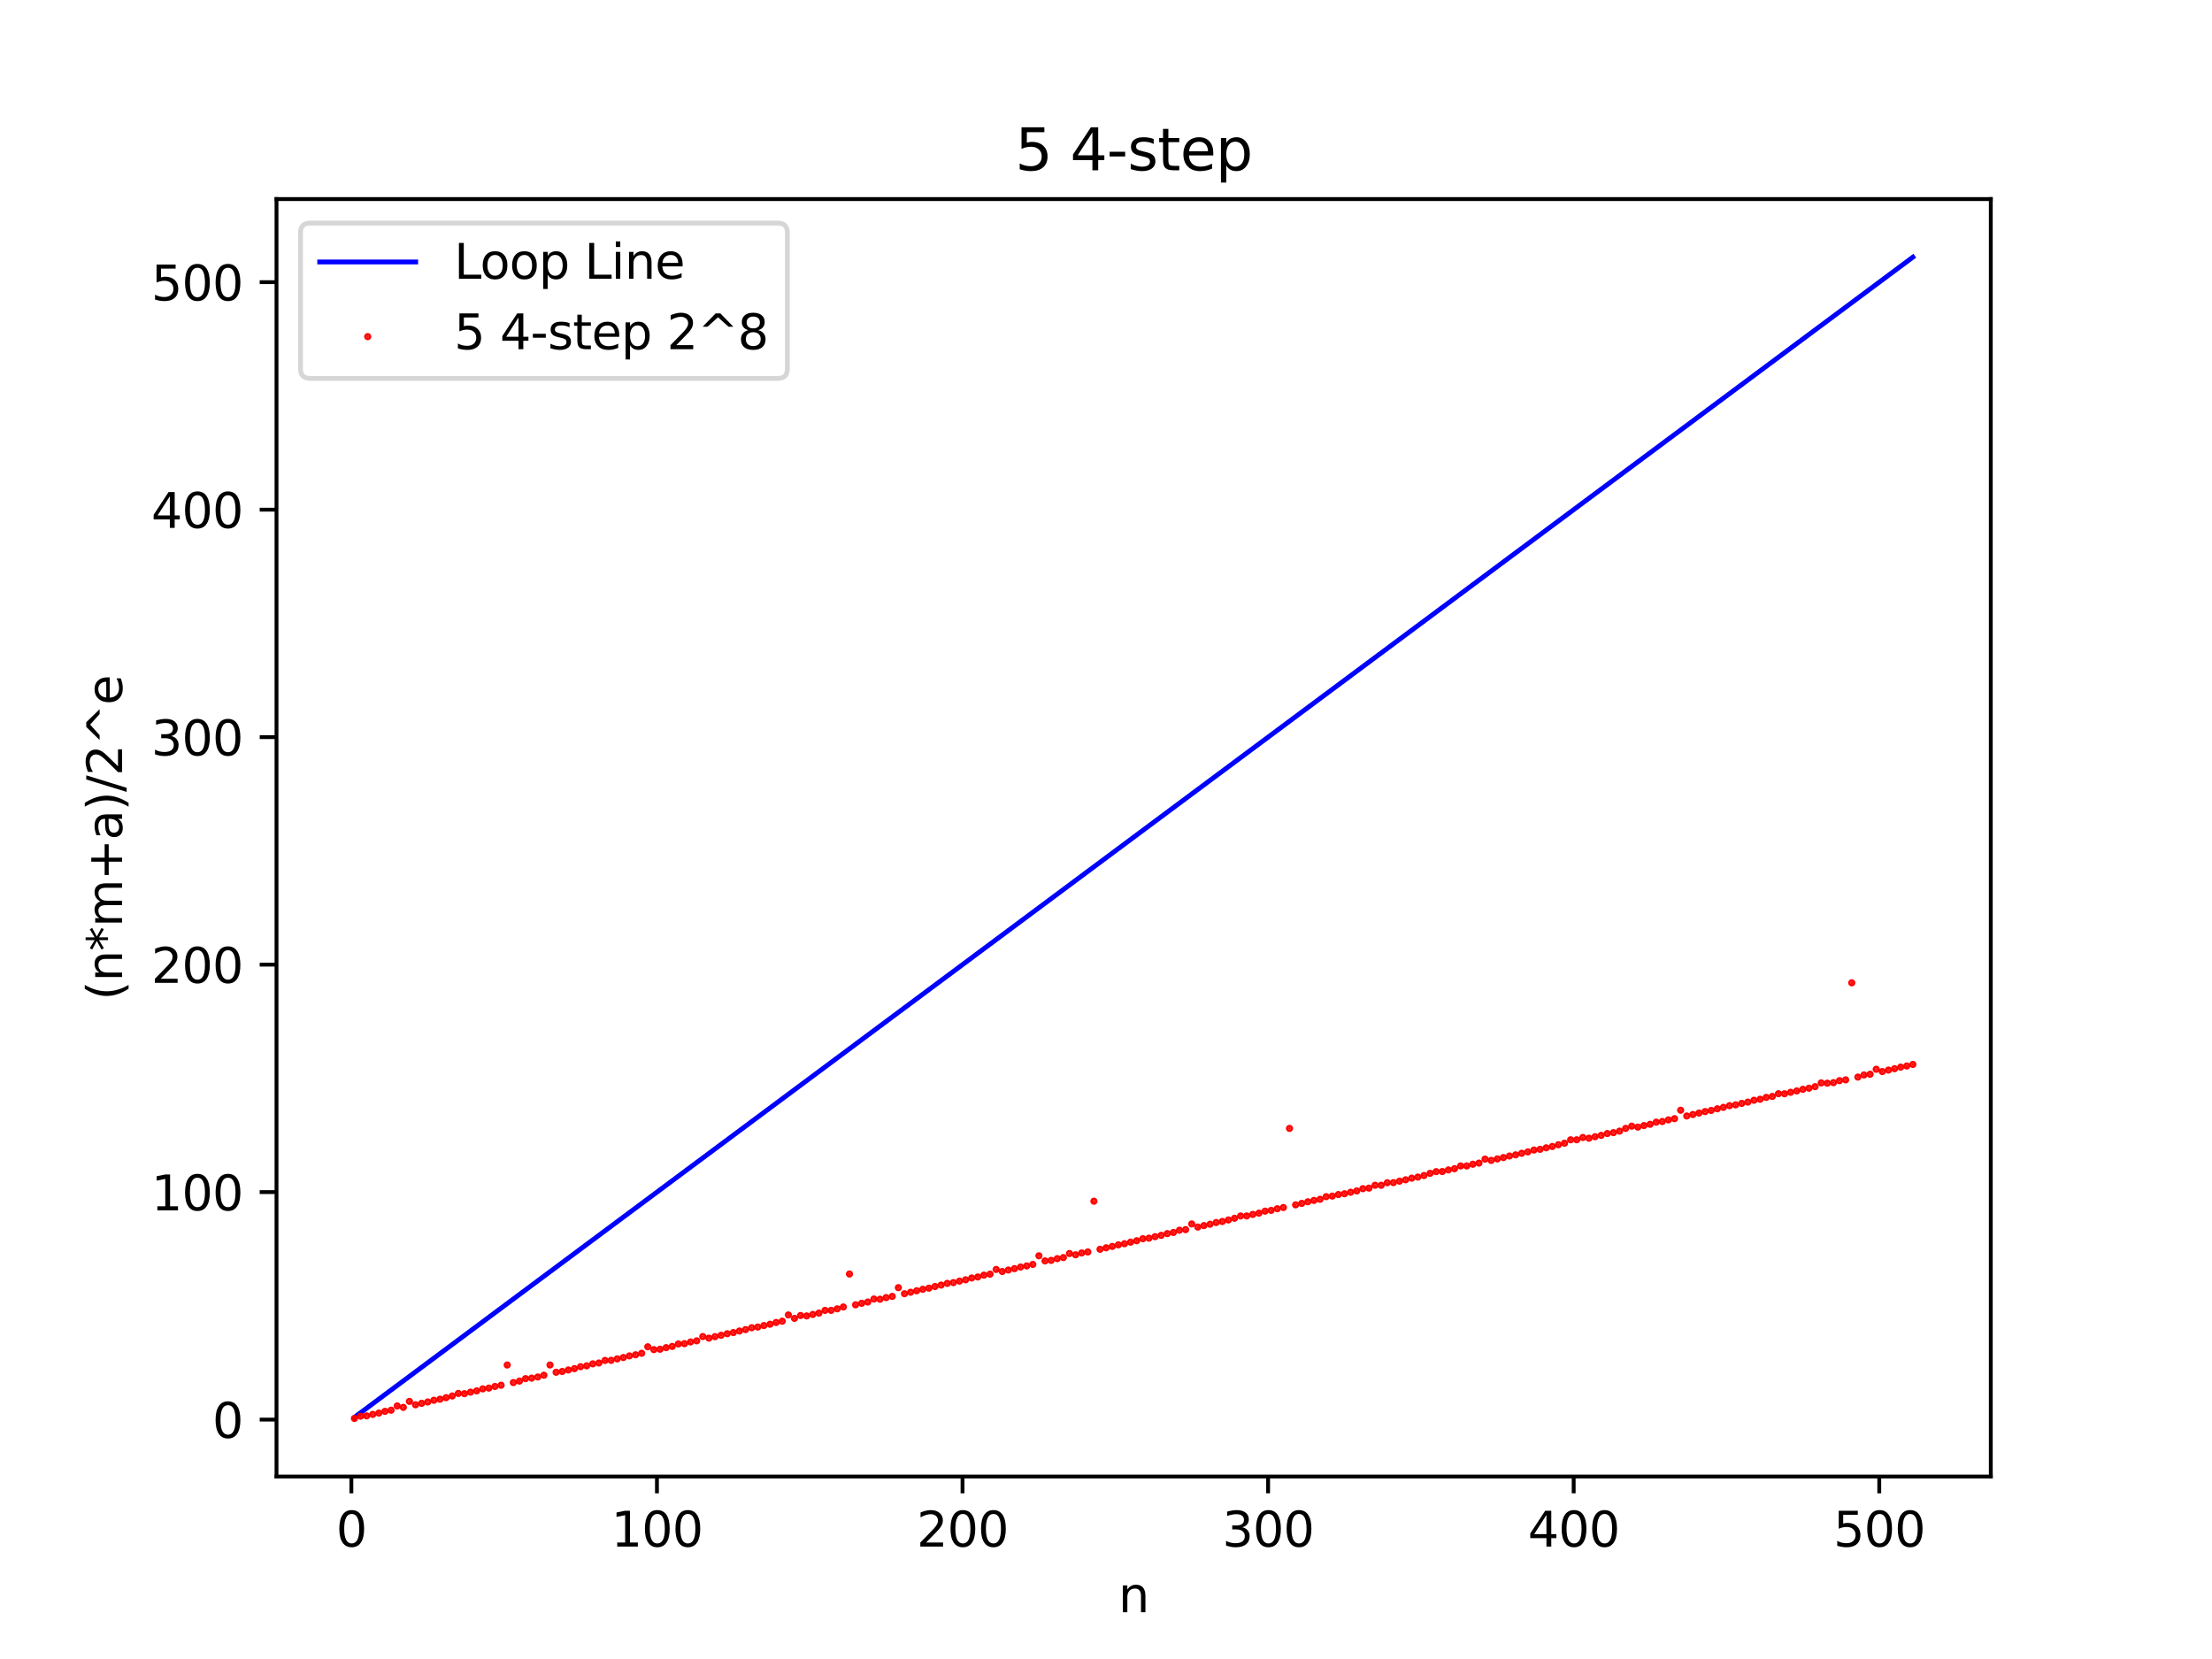 <?xml version="1.0" encoding="utf-8" standalone="no"?>
<!DOCTYPE svg PUBLIC "-//W3C//DTD SVG 1.1//EN"
  "http://www.w3.org/Graphics/SVG/1.1/DTD/svg11.dtd">
<svg xmlns:xlink="http://www.w3.org/1999/xlink" width="460.8pt" height="345.6pt" viewBox="0 0 460.8 345.6" xmlns="http://www.w3.org/2000/svg" version="1.1">
 <defs>
  <style type="text/css">*{stroke-linejoin: round; stroke-linecap: butt}</style>
 </defs>
 <g id="figure_1">
  <g id="patch_1">
   <path d="M 0 345.6 
L 460.8 345.6 
L 460.8 0 
L 0 0 
z
" style="fill: #ffffff"/>
  </g>
  <g id="axes_1">
   <g id="patch_2">
    <path d="M 57.6 307.584 
L 414.72 307.584 
L 414.72 41.472 
L 57.6 41.472 
z
" style="fill: #ffffff"/>
   </g>
   <g id="line2d_1">
    <path d="M 73.833 295.251 
L 398.487 53.568 
L 398.487 53.568 
" clip-path="url(#p96cbf9ba84)" style="fill: none; stroke: #0000ff; stroke-linecap: square"/>
   </g>
   <g id="matplotlib.axis_1">
    <g id="xtick_1">
     <g id="line2d_2">
      <defs>
       <path id="mc9b9683580" d="M 0 0 
L 0 3.5 
" style="stroke: #000000; stroke-width: 0.8"/>
      </defs>
      <g>
       <use xlink:href="#mc9b9683580" x="73.196" y="307.584" style="stroke: #000000; stroke-width: 0.8"/>
      </g>
     </g>
     <g id="text_1">
      <!-- 0 -->
      <g transform="translate(70.015 322.182) scale(0.1 -0.1)">
       <defs>
        <path id="DejaVuSans-30" d="M 2034 4250 
Q 1547 4250 1301 3770 
Q 1056 3291 1056 2328 
Q 1056 1369 1301 889 
Q 1547 409 2034 409 
Q 2525 409 2770 889 
Q 3016 1369 3016 2328 
Q 3016 3291 2770 3770 
Q 2525 4250 2034 4250 
z
M 2034 4750 
Q 2819 4750 3233 4129 
Q 3647 3509 3647 2328 
Q 3647 1150 3233 529 
Q 2819 -91 2034 -91 
Q 1250 -91 836 529 
Q 422 1150 422 2328 
Q 422 3509 836 4129 
Q 1250 4750 2034 4750 
z
" transform="scale(0.016)"/>
       </defs>
       <use xlink:href="#DejaVuSans-30"/>
      </g>
     </g>
    </g>
    <g id="xtick_2">
     <g id="line2d_3">
      <g>
       <use xlink:href="#mc9b9683580" x="136.854" y="307.584" style="stroke: #000000; stroke-width: 0.8"/>
      </g>
     </g>
     <g id="text_2">
      <!-- 100 -->
      <g transform="translate(127.31 322.182) scale(0.1 -0.1)">
       <defs>
        <path id="DejaVuSans-31" d="M 794 531 
L 1825 531 
L 1825 4091 
L 703 3866 
L 703 4441 
L 1819 4666 
L 2450 4666 
L 2450 531 
L 3481 531 
L 3481 0 
L 794 0 
L 794 531 
z
" transform="scale(0.016)"/>
       </defs>
       <use xlink:href="#DejaVuSans-31"/>
       <use xlink:href="#DejaVuSans-30" transform="translate(63.623 0)"/>
       <use xlink:href="#DejaVuSans-30" transform="translate(127.246 0)"/>
      </g>
     </g>
    </g>
    <g id="xtick_3">
     <g id="line2d_4">
      <g>
       <use xlink:href="#mc9b9683580" x="200.512" y="307.584" style="stroke: #000000; stroke-width: 0.8"/>
      </g>
     </g>
     <g id="text_3">
      <!-- 200 -->
      <g transform="translate(190.968 322.182) scale(0.1 -0.1)">
       <defs>
        <path id="DejaVuSans-32" d="M 1228 531 
L 3431 531 
L 3431 0 
L 469 0 
L 469 531 
Q 828 903 1448 1529 
Q 2069 2156 2228 2338 
Q 2531 2678 2651 2914 
Q 2772 3150 2772 3378 
Q 2772 3750 2511 3984 
Q 2250 4219 1831 4219 
Q 1534 4219 1204 4116 
Q 875 4013 500 3803 
L 500 4441 
Q 881 4594 1212 4672 
Q 1544 4750 1819 4750 
Q 2544 4750 2975 4387 
Q 3406 4025 3406 3419 
Q 3406 3131 3298 2873 
Q 3191 2616 2906 2266 
Q 2828 2175 2409 1742 
Q 1991 1309 1228 531 
z
" transform="scale(0.016)"/>
       </defs>
       <use xlink:href="#DejaVuSans-32"/>
       <use xlink:href="#DejaVuSans-30" transform="translate(63.623 0)"/>
       <use xlink:href="#DejaVuSans-30" transform="translate(127.246 0)"/>
      </g>
     </g>
    </g>
    <g id="xtick_4">
     <g id="line2d_5">
      <g>
       <use xlink:href="#mc9b9683580" x="264.169" y="307.584" style="stroke: #000000; stroke-width: 0.8"/>
      </g>
     </g>
     <g id="text_4">
      <!-- 300 -->
      <g transform="translate(254.626 322.182) scale(0.1 -0.1)">
       <defs>
        <path id="DejaVuSans-33" d="M 2597 2516 
Q 3050 2419 3304 2112 
Q 3559 1806 3559 1356 
Q 3559 666 3084 287 
Q 2609 -91 1734 -91 
Q 1441 -91 1130 -33 
Q 819 25 488 141 
L 488 750 
Q 750 597 1062 519 
Q 1375 441 1716 441 
Q 2309 441 2620 675 
Q 2931 909 2931 1356 
Q 2931 1769 2642 2001 
Q 2353 2234 1838 2234 
L 1294 2234 
L 1294 2753 
L 1863 2753 
Q 2328 2753 2575 2939 
Q 2822 3125 2822 3475 
Q 2822 3834 2567 4026 
Q 2313 4219 1838 4219 
Q 1578 4219 1281 4162 
Q 984 4106 628 3988 
L 628 4550 
Q 988 4650 1302 4700 
Q 1616 4750 1894 4750 
Q 2613 4750 3031 4423 
Q 3450 4097 3450 3541 
Q 3450 3153 3228 2886 
Q 3006 2619 2597 2516 
z
" transform="scale(0.016)"/>
       </defs>
       <use xlink:href="#DejaVuSans-33"/>
       <use xlink:href="#DejaVuSans-30" transform="translate(63.623 0)"/>
       <use xlink:href="#DejaVuSans-30" transform="translate(127.246 0)"/>
      </g>
     </g>
    </g>
    <g id="xtick_5">
     <g id="line2d_6">
      <g>
       <use xlink:href="#mc9b9683580" x="327.827" y="307.584" style="stroke: #000000; stroke-width: 0.8"/>
      </g>
     </g>
     <g id="text_5">
      <!-- 400 -->
      <g transform="translate(318.283 322.182) scale(0.1 -0.1)">
       <defs>
        <path id="DejaVuSans-34" d="M 2419 4116 
L 825 1625 
L 2419 1625 
L 2419 4116 
z
M 2253 4666 
L 3047 4666 
L 3047 1625 
L 3713 1625 
L 3713 1100 
L 3047 1100 
L 3047 0 
L 2419 0 
L 2419 1100 
L 313 1100 
L 313 1709 
L 2253 4666 
z
" transform="scale(0.016)"/>
       </defs>
       <use xlink:href="#DejaVuSans-34"/>
       <use xlink:href="#DejaVuSans-30" transform="translate(63.623 0)"/>
       <use xlink:href="#DejaVuSans-30" transform="translate(127.246 0)"/>
      </g>
     </g>
    </g>
    <g id="xtick_6">
     <g id="line2d_7">
      <g>
       <use xlink:href="#mc9b9683580" x="391.485" y="307.584" style="stroke: #000000; stroke-width: 0.8"/>
      </g>
     </g>
     <g id="text_6">
      <!-- 500 -->
      <g transform="translate(381.941 322.182) scale(0.1 -0.1)">
       <defs>
        <path id="DejaVuSans-35" d="M 691 4666 
L 3169 4666 
L 3169 4134 
L 1269 4134 
L 1269 2991 
Q 1406 3038 1543 3061 
Q 1681 3084 1819 3084 
Q 2600 3084 3056 2656 
Q 3513 2228 3513 1497 
Q 3513 744 3044 326 
Q 2575 -91 1722 -91 
Q 1428 -91 1123 -41 
Q 819 9 494 109 
L 494 744 
Q 775 591 1075 516 
Q 1375 441 1709 441 
Q 2250 441 2565 725 
Q 2881 1009 2881 1497 
Q 2881 1984 2565 2268 
Q 2250 2553 1709 2553 
Q 1456 2553 1204 2497 
Q 953 2441 691 2322 
L 691 4666 
z
" transform="scale(0.016)"/>
       </defs>
       <use xlink:href="#DejaVuSans-35"/>
       <use xlink:href="#DejaVuSans-30" transform="translate(63.623 0)"/>
       <use xlink:href="#DejaVuSans-30" transform="translate(127.246 0)"/>
      </g>
     </g>
    </g>
    <g id="text_7">
     <!-- n -->
     <g transform="translate(232.991 335.861) scale(0.1 -0.1)">
      <defs>
       <path id="DejaVuSans-6e" d="M 3513 2113 
L 3513 0 
L 2938 0 
L 2938 2094 
Q 2938 2591 2744 2837 
Q 2550 3084 2163 3084 
Q 1697 3084 1428 2787 
Q 1159 2491 1159 1978 
L 1159 0 
L 581 0 
L 581 3500 
L 1159 3500 
L 1159 2956 
Q 1366 3272 1645 3428 
Q 1925 3584 2291 3584 
Q 2894 3584 3203 3211 
Q 3513 2838 3513 2113 
z
" transform="scale(0.016)"/>
      </defs>
      <use xlink:href="#DejaVuSans-6e"/>
     </g>
    </g>
   </g>
   <g id="matplotlib.axis_2">
    <g id="ytick_1">
     <g id="line2d_8">
      <defs>
       <path id="m86acb50acc" d="M 0 0 
L -3.5 0 
" style="stroke: #000000; stroke-width: 0.8"/>
      </defs>
      <g>
       <use xlink:href="#m86acb50acc" x="57.6" y="295.725" style="stroke: #000000; stroke-width: 0.8"/>
      </g>
     </g>
     <g id="text_8">
      <!-- 0 -->
      <g transform="translate(44.237 299.524) scale(0.1 -0.1)">
       <use xlink:href="#DejaVuSans-30"/>
      </g>
     </g>
    </g>
    <g id="ytick_2">
     <g id="line2d_9">
      <g>
       <use xlink:href="#m86acb50acc" x="57.6" y="248.336" style="stroke: #000000; stroke-width: 0.8"/>
      </g>
     </g>
     <g id="text_9">
      <!-- 100 -->
      <g transform="translate(31.512 252.135) scale(0.1 -0.1)">
       <use xlink:href="#DejaVuSans-31"/>
       <use xlink:href="#DejaVuSans-30" transform="translate(63.623 0)"/>
       <use xlink:href="#DejaVuSans-30" transform="translate(127.246 0)"/>
      </g>
     </g>
    </g>
    <g id="ytick_3">
     <g id="line2d_10">
      <g>
       <use xlink:href="#m86acb50acc" x="57.6" y="200.947" style="stroke: #000000; stroke-width: 0.8"/>
      </g>
     </g>
     <g id="text_10">
      <!-- 200 -->
      <g transform="translate(31.512 204.746) scale(0.1 -0.1)">
       <use xlink:href="#DejaVuSans-32"/>
       <use xlink:href="#DejaVuSans-30" transform="translate(63.623 0)"/>
       <use xlink:href="#DejaVuSans-30" transform="translate(127.246 0)"/>
      </g>
     </g>
    </g>
    <g id="ytick_4">
     <g id="line2d_11">
      <g>
       <use xlink:href="#m86acb50acc" x="57.6" y="153.558" style="stroke: #000000; stroke-width: 0.8"/>
      </g>
     </g>
     <g id="text_11">
      <!-- 300 -->
      <g transform="translate(31.512 157.358) scale(0.1 -0.1)">
       <use xlink:href="#DejaVuSans-33"/>
       <use xlink:href="#DejaVuSans-30" transform="translate(63.623 0)"/>
       <use xlink:href="#DejaVuSans-30" transform="translate(127.246 0)"/>
      </g>
     </g>
    </g>
    <g id="ytick_5">
     <g id="line2d_12">
      <g>
       <use xlink:href="#m86acb50acc" x="57.6" y="106.17" style="stroke: #000000; stroke-width: 0.8"/>
      </g>
     </g>
     <g id="text_12">
      <!-- 400 -->
      <g transform="translate(31.512 109.969) scale(0.1 -0.1)">
       <use xlink:href="#DejaVuSans-34"/>
       <use xlink:href="#DejaVuSans-30" transform="translate(63.623 0)"/>
       <use xlink:href="#DejaVuSans-30" transform="translate(127.246 0)"/>
      </g>
     </g>
    </g>
    <g id="ytick_6">
     <g id="line2d_13">
      <g>
       <use xlink:href="#m86acb50acc" x="57.6" y="58.781" style="stroke: #000000; stroke-width: 0.8"/>
      </g>
     </g>
     <g id="text_13">
      <!-- 500 -->
      <g transform="translate(31.512 62.58) scale(0.1 -0.1)">
       <use xlink:href="#DejaVuSans-35"/>
       <use xlink:href="#DejaVuSans-30" transform="translate(63.623 0)"/>
       <use xlink:href="#DejaVuSans-30" transform="translate(127.246 0)"/>
      </g>
     </g>
    </g>
    <g id="text_14">
     <!-- (n*m+a)/2^e -->
     <g transform="translate(25.433 208.355) rotate(-90) scale(0.1 -0.1)">
      <defs>
       <path id="DejaVuSans-28" d="M 1984 4856 
Q 1566 4138 1362 3434 
Q 1159 2731 1159 2009 
Q 1159 1288 1364 580 
Q 1569 -128 1984 -844 
L 1484 -844 
Q 1016 -109 783 600 
Q 550 1309 550 2009 
Q 550 2706 781 3412 
Q 1013 4119 1484 4856 
L 1984 4856 
z
" transform="scale(0.016)"/>
       <path id="DejaVuSans-2a" d="M 3009 3897 
L 1888 3291 
L 3009 2681 
L 2828 2375 
L 1778 3009 
L 1778 1831 
L 1422 1831 
L 1422 3009 
L 372 2375 
L 191 2681 
L 1313 3291 
L 191 3897 
L 372 4206 
L 1422 3572 
L 1422 4750 
L 1778 4750 
L 1778 3572 
L 2828 4206 
L 3009 3897 
z
" transform="scale(0.016)"/>
       <path id="DejaVuSans-6d" d="M 3328 2828 
Q 3544 3216 3844 3400 
Q 4144 3584 4550 3584 
Q 5097 3584 5394 3201 
Q 5691 2819 5691 2113 
L 5691 0 
L 5113 0 
L 5113 2094 
Q 5113 2597 4934 2840 
Q 4756 3084 4391 3084 
Q 3944 3084 3684 2787 
Q 3425 2491 3425 1978 
L 3425 0 
L 2847 0 
L 2847 2094 
Q 2847 2600 2669 2842 
Q 2491 3084 2119 3084 
Q 1678 3084 1418 2786 
Q 1159 2488 1159 1978 
L 1159 0 
L 581 0 
L 581 3500 
L 1159 3500 
L 1159 2956 
Q 1356 3278 1631 3431 
Q 1906 3584 2284 3584 
Q 2666 3584 2933 3390 
Q 3200 3197 3328 2828 
z
" transform="scale(0.016)"/>
       <path id="DejaVuSans-2b" d="M 2944 4013 
L 2944 2272 
L 4684 2272 
L 4684 1741 
L 2944 1741 
L 2944 0 
L 2419 0 
L 2419 1741 
L 678 1741 
L 678 2272 
L 2419 2272 
L 2419 4013 
L 2944 4013 
z
" transform="scale(0.016)"/>
       <path id="DejaVuSans-61" d="M 2194 1759 
Q 1497 1759 1228 1600 
Q 959 1441 959 1056 
Q 959 750 1161 570 
Q 1363 391 1709 391 
Q 2188 391 2477 730 
Q 2766 1069 2766 1631 
L 2766 1759 
L 2194 1759 
z
M 3341 1997 
L 3341 0 
L 2766 0 
L 2766 531 
Q 2569 213 2275 61 
Q 1981 -91 1556 -91 
Q 1019 -91 701 211 
Q 384 513 384 1019 
Q 384 1609 779 1909 
Q 1175 2209 1959 2209 
L 2766 2209 
L 2766 2266 
Q 2766 2663 2505 2880 
Q 2244 3097 1772 3097 
Q 1472 3097 1187 3025 
Q 903 2953 641 2809 
L 641 3341 
Q 956 3463 1253 3523 
Q 1550 3584 1831 3584 
Q 2591 3584 2966 3190 
Q 3341 2797 3341 1997 
z
" transform="scale(0.016)"/>
       <path id="DejaVuSans-29" d="M 513 4856 
L 1013 4856 
Q 1481 4119 1714 3412 
Q 1947 2706 1947 2009 
Q 1947 1309 1714 600 
Q 1481 -109 1013 -844 
L 513 -844 
Q 928 -128 1133 580 
Q 1338 1288 1338 2009 
Q 1338 2731 1133 3434 
Q 928 4138 513 4856 
z
" transform="scale(0.016)"/>
       <path id="DejaVuSans-2f" d="M 1625 4666 
L 2156 4666 
L 531 -594 
L 0 -594 
L 1625 4666 
z
" transform="scale(0.016)"/>
       <path id="DejaVuSans-5e" d="M 2988 4666 
L 4684 2925 
L 4056 2925 
L 2681 4159 
L 1306 2925 
L 678 2925 
L 2375 4666 
L 2988 4666 
z
" transform="scale(0.016)"/>
       <path id="DejaVuSans-65" d="M 3597 1894 
L 3597 1613 
L 953 1613 
Q 991 1019 1311 708 
Q 1631 397 2203 397 
Q 2534 397 2845 478 
Q 3156 559 3463 722 
L 3463 178 
Q 3153 47 2828 -22 
Q 2503 -91 2169 -91 
Q 1331 -91 842 396 
Q 353 884 353 1716 
Q 353 2575 817 3079 
Q 1281 3584 2069 3584 
Q 2775 3584 3186 3129 
Q 3597 2675 3597 1894 
z
M 3022 2063 
Q 3016 2534 2758 2815 
Q 2500 3097 2075 3097 
Q 1594 3097 1305 2825 
Q 1016 2553 972 2059 
L 3022 2063 
z
" transform="scale(0.016)"/>
      </defs>
      <use xlink:href="#DejaVuSans-28"/>
      <use xlink:href="#DejaVuSans-6e" transform="translate(39.014 0)"/>
      <use xlink:href="#DejaVuSans-2a" transform="translate(102.393 0)"/>
      <use xlink:href="#DejaVuSans-6d" transform="translate(152.393 0)"/>
      <use xlink:href="#DejaVuSans-2b" transform="translate(249.805 0)"/>
      <use xlink:href="#DejaVuSans-61" transform="translate(333.594 0)"/>
      <use xlink:href="#DejaVuSans-29" transform="translate(394.873 0)"/>
      <use xlink:href="#DejaVuSans-2f" transform="translate(433.887 0)"/>
      <use xlink:href="#DejaVuSans-32" transform="translate(467.578 0)"/>
      <use xlink:href="#DejaVuSans-5e" transform="translate(531.201 0)"/>
      <use xlink:href="#DejaVuSans-65" transform="translate(614.99 0)"/>
     </g>
    </g>
   </g>
   <g id="PathCollection_1">
    <defs>
     <path id="m5f360e6341" d="M 0 0.25 
C 0.066 0.25 0.13 0.224 0.177 0.177 
C 0.224 0.13 0.25 0.066 0.25 0 
C 0.25 -0.066 0.224 -0.13 0.177 -0.177 
C 0.13 -0.224 0.066 -0.25 0 -0.25 
C -0.066 -0.25 -0.13 -0.224 -0.177 -0.177 
C -0.224 -0.13 -0.25 -0.066 -0.25 0 
C -0.25 0.066 -0.224 0.13 -0.177 0.177 
C -0.13 0.224 -0.066 0.25 0 0.25 
z
" style="stroke: #ff0000"/>
    </defs>
    <g clip-path="url(#p96cbf9ba84)">
     <use xlink:href="#m5f360e6341" x="73.833" y="295.488" style="fill: #ff0000; stroke: #ff0000"/>
     <use xlink:href="#m5f360e6341" x="75.106" y="295.014" style="fill: #ff0000; stroke: #ff0000"/>
     <use xlink:href="#m5f360e6341" x="76.379" y="294.955" style="fill: #ff0000; stroke: #ff0000"/>
     <use xlink:href="#m5f360e6341" x="77.652" y="294.644" style="fill: #ff0000; stroke: #ff0000"/>
     <use xlink:href="#m5f360e6341" x="78.925" y="294.37" style="fill: #ff0000; stroke: #ff0000"/>
     <use xlink:href="#m5f360e6341" x="80.199" y="294.007" style="fill: #ff0000; stroke: #ff0000"/>
     <use xlink:href="#m5f360e6341" x="81.472" y="293.77" style="fill: #ff0000; stroke: #ff0000"/>
     <use xlink:href="#m5f360e6341" x="82.745" y="292.882" style="fill: #ff0000; stroke: #ff0000"/>
     <use xlink:href="#m5f360e6341" x="84.018" y="293.178" style="fill: #ff0000; stroke: #ff0000"/>
     <use xlink:href="#m5f360e6341" x="85.291" y="291.934" style="fill: #ff0000; stroke: #ff0000"/>
     <use xlink:href="#m5f360e6341" x="86.564" y="292.641" style="fill: #ff0000; stroke: #ff0000"/>
     <use xlink:href="#m5f360e6341" x="87.837" y="292.334" style="fill: #ff0000; stroke: #ff0000"/>
     <use xlink:href="#m5f360e6341" x="89.111" y="292.052" style="fill: #ff0000; stroke: #ff0000"/>
     <use xlink:href="#m5f360e6341" x="90.384" y="291.697" style="fill: #ff0000; stroke: #ff0000"/>
     <use xlink:href="#m5f360e6341" x="91.657" y="291.482" style="fill: #ff0000; stroke: #ff0000"/>
     <use xlink:href="#m5f360e6341" x="92.93" y="291.164" style="fill: #ff0000; stroke: #ff0000"/>
     <use xlink:href="#m5f360e6341" x="94.203" y="290.808" style="fill: #ff0000; stroke: #ff0000"/>
     <use xlink:href="#m5f360e6341" x="95.476" y="290.275" style="fill: #ff0000; stroke: #ff0000"/>
     <use xlink:href="#m5f360e6341" x="96.75" y="290.327" style="fill: #ff0000; stroke: #ff0000"/>
     <use xlink:href="#m5f360e6341" x="98.023" y="290.009" style="fill: #ff0000; stroke: #ff0000"/>
     <use xlink:href="#m5f360e6341" x="99.296" y="289.742" style="fill: #ff0000; stroke: #ff0000"/>
     <use xlink:href="#m5f360e6341" x="100.569" y="289.327" style="fill: #ff0000; stroke: #ff0000"/>
     <use xlink:href="#m5f360e6341" x="101.842" y="289.165" style="fill: #ff0000; stroke: #ff0000"/>
     <use xlink:href="#m5f360e6341" x="103.115" y="288.824" style="fill: #ff0000; stroke: #ff0000"/>
     <use xlink:href="#m5f360e6341" x="104.388" y="288.572" style="fill: #ff0000; stroke: #ff0000"/>
     <use xlink:href="#m5f360e6341" x="105.662" y="284.352" style="fill: #ff0000; stroke: #ff0000"/>
     <use xlink:href="#m5f360e6341" x="106.935" y="288.013" style="fill: #ff0000; stroke: #ff0000"/>
     <use xlink:href="#m5f360e6341" x="108.208" y="287.706" style="fill: #ff0000; stroke: #ff0000"/>
     <use xlink:href="#m5f360e6341" x="109.481" y="287.195" style="fill: #ff0000; stroke: #ff0000"/>
     <use xlink:href="#m5f360e6341" x="110.754" y="287.091" style="fill: #ff0000; stroke: #ff0000"/>
     <use xlink:href="#m5f360e6341" x="112.027" y="286.854" style="fill: #ff0000; stroke: #ff0000"/>
     <use xlink:href="#m5f360e6341" x="113.301" y="286.484" style="fill: #ff0000; stroke: #ff0000"/>
     <use xlink:href="#m5f360e6341" x="114.574" y="284.352" style="fill: #ff0000; stroke: #ff0000"/>
     <use xlink:href="#m5f360e6341" x="115.847" y="285.862" style="fill: #ff0000; stroke: #ff0000"/>
     <use xlink:href="#m5f360e6341" x="117.12" y="285.699" style="fill: #ff0000; stroke: #ff0000"/>
     <use xlink:href="#m5f360e6341" x="118.393" y="285.388" style="fill: #ff0000; stroke: #ff0000"/>
     <use xlink:href="#m5f360e6341" x="119.666" y="285.114" style="fill: #ff0000; stroke: #ff0000"/>
     <use xlink:href="#m5f360e6341" x="120.939" y="284.707" style="fill: #ff0000; stroke: #ff0000"/>
     <use xlink:href="#m5f360e6341" x="122.213" y="284.529" style="fill: #ff0000; stroke: #ff0000"/>
     <use xlink:href="#m5f360e6341" x="123.486" y="284.115" style="fill: #ff0000; stroke: #ff0000"/>
     <use xlink:href="#m5f360e6341" x="124.759" y="283.937" style="fill: #ff0000; stroke: #ff0000"/>
     <use xlink:href="#m5f360e6341" x="126.032" y="283.404" style="fill: #ff0000; stroke: #ff0000"/>
     <use xlink:href="#m5f360e6341" x="127.305" y="283.385" style="fill: #ff0000; stroke: #ff0000"/>
     <use xlink:href="#m5f360e6341" x="128.578" y="283.078" style="fill: #ff0000; stroke: #ff0000"/>
     <use xlink:href="#m5f360e6341" x="129.852" y="282.797" style="fill: #ff0000; stroke: #ff0000"/>
     <use xlink:href="#m5f360e6341" x="131.125" y="282.456" style="fill: #ff0000; stroke: #ff0000"/>
     <use xlink:href="#m5f360e6341" x="132.398" y="282.227" style="fill: #ff0000; stroke: #ff0000"/>
     <use xlink:href="#m5f360e6341" x="133.671" y="281.908" style="fill: #ff0000; stroke: #ff0000"/>
     <use xlink:href="#m5f360e6341" x="134.944" y="280.561" style="fill: #ff0000; stroke: #ff0000"/>
     <use xlink:href="#m5f360e6341" x="136.217" y="281.153" style="fill: #ff0000; stroke: #ff0000"/>
     <use xlink:href="#m5f360e6341" x="137.49" y="281.071" style="fill: #ff0000; stroke: #ff0000"/>
     <use xlink:href="#m5f360e6341" x="138.764" y="280.738" style="fill: #ff0000; stroke: #ff0000"/>
     <use xlink:href="#m5f360e6341" x="140.037" y="280.486" style="fill: #ff0000; stroke: #ff0000"/>
     <use xlink:href="#m5f360e6341" x="141.31" y="279.968" style="fill: #ff0000; stroke: #ff0000"/>
     <use xlink:href="#m5f360e6341" x="142.583" y="279.909" style="fill: #ff0000; stroke: #ff0000"/>
     <use xlink:href="#m5f360e6341" x="143.856" y="279.554" style="fill: #ff0000; stroke: #ff0000"/>
     <use xlink:href="#m5f360e6341" x="145.129" y="279.317" style="fill: #ff0000; stroke: #ff0000"/>
     <use xlink:href="#m5f360e6341" x="146.403" y="278.428" style="fill: #ff0000; stroke: #ff0000"/>
     <use xlink:href="#m5f360e6341" x="147.676" y="278.758" style="fill: #ff0000; stroke: #ff0000"/>
     <use xlink:href="#m5f360e6341" x="148.949" y="278.45" style="fill: #ff0000; stroke: #ff0000"/>
     <use xlink:href="#m5f360e6341" x="150.222" y="278.161" style="fill: #ff0000; stroke: #ff0000"/>
     <use xlink:href="#m5f360e6341" x="151.495" y="277.836" style="fill: #ff0000; stroke: #ff0000"/>
     <use xlink:href="#m5f360e6341" x="152.768" y="277.599" style="fill: #ff0000; stroke: #ff0000"/>
     <use xlink:href="#m5f360e6341" x="154.041" y="277.273" style="fill: #ff0000; stroke: #ff0000"/>
     <use xlink:href="#m5f360e6341" x="155.315" y="276.977" style="fill: #ff0000; stroke: #ff0000"/>
     <use xlink:href="#m5f360e6341" x="156.588" y="276.592" style="fill: #ff0000; stroke: #ff0000"/>
     <use xlink:href="#m5f360e6341" x="157.861" y="276.444" style="fill: #ff0000; stroke: #ff0000"/>
     <use xlink:href="#m5f360e6341" x="159.134" y="276.133" style="fill: #ff0000; stroke: #ff0000"/>
     <use xlink:href="#m5f360e6341" x="160.407" y="275.859" style="fill: #ff0000; stroke: #ff0000"/>
     <use xlink:href="#m5f360e6341" x="161.68" y="275.496" style="fill: #ff0000; stroke: #ff0000"/>
     <use xlink:href="#m5f360e6341" x="162.954" y="275.229" style="fill: #ff0000; stroke: #ff0000"/>
     <use xlink:href="#m5f360e6341" x="164.227" y="273.926" style="fill: #ff0000; stroke: #ff0000"/>
     <use xlink:href="#m5f360e6341" x="165.5" y="274.637" style="fill: #ff0000; stroke: #ff0000"/>
     <use xlink:href="#m5f360e6341" x="166.773" y="274.045" style="fill: #ff0000; stroke: #ff0000"/>
     <use xlink:href="#m5f360e6341" x="168.046" y="274.13" style="fill: #ff0000; stroke: #ff0000"/>
     <use xlink:href="#m5f360e6341" x="169.319" y="273.822" style="fill: #ff0000; stroke: #ff0000"/>
     <use xlink:href="#m5f360e6341" x="170.593" y="273.541" style="fill: #ff0000; stroke: #ff0000"/>
     <use xlink:href="#m5f360e6341" x="171.866" y="272.978" style="fill: #ff0000; stroke: #ff0000"/>
     <use xlink:href="#m5f360e6341" x="173.139" y="272.971" style="fill: #ff0000; stroke: #ff0000"/>
     <use xlink:href="#m5f360e6341" x="174.412" y="272.653" style="fill: #ff0000; stroke: #ff0000"/>
     <use xlink:href="#m5f360e6341" x="175.685" y="272.267" style="fill: #ff0000; stroke: #ff0000"/>
     <use xlink:href="#m5f360e6341" x="176.958" y="265.396" style="fill: #ff0000; stroke: #ff0000"/>
     <use xlink:href="#m5f360e6341" x="178.231" y="271.816" style="fill: #ff0000; stroke: #ff0000"/>
     <use xlink:href="#m5f360e6341" x="179.505" y="271.497" style="fill: #ff0000; stroke: #ff0000"/>
     <use xlink:href="#m5f360e6341" x="180.778" y="271.231" style="fill: #ff0000; stroke: #ff0000"/>
     <use xlink:href="#m5f360e6341" x="182.051" y="270.609" style="fill: #ff0000; stroke: #ff0000"/>
     <use xlink:href="#m5f360e6341" x="183.324" y="270.653" style="fill: #ff0000; stroke: #ff0000"/>
     <use xlink:href="#m5f360e6341" x="184.597" y="270.313" style="fill: #ff0000; stroke: #ff0000"/>
     <use xlink:href="#m5f360e6341" x="185.87" y="270.061" style="fill: #ff0000; stroke: #ff0000"/>
     <use xlink:href="#m5f360e6341" x="187.144" y="268.239" style="fill: #ff0000; stroke: #ff0000"/>
     <use xlink:href="#m5f360e6341" x="188.417" y="269.502" style="fill: #ff0000; stroke: #ff0000"/>
     <use xlink:href="#m5f360e6341" x="189.69" y="269.195" style="fill: #ff0000; stroke: #ff0000"/>
     <use xlink:href="#m5f360e6341" x="190.963" y="268.891" style="fill: #ff0000; stroke: #ff0000"/>
     <use xlink:href="#m5f360e6341" x="192.236" y="268.58" style="fill: #ff0000; stroke: #ff0000"/>
     <use xlink:href="#m5f360e6341" x="193.509" y="268.343" style="fill: #ff0000; stroke: #ff0000"/>
     <use xlink:href="#m5f360e6341" x="194.782" y="268.002" style="fill: #ff0000; stroke: #ff0000"/>
     <use xlink:href="#m5f360e6341" x="196.056" y="267.706" style="fill: #ff0000; stroke: #ff0000"/>
     <use xlink:href="#m5f360e6341" x="197.329" y="267.351" style="fill: #ff0000; stroke: #ff0000"/>
     <use xlink:href="#m5f360e6341" x="198.602" y="267.188" style="fill: #ff0000; stroke: #ff0000"/>
     <use xlink:href="#m5f360e6341" x="199.875" y="266.877" style="fill: #ff0000; stroke: #ff0000"/>
     <use xlink:href="#m5f360e6341" x="201.148" y="266.603" style="fill: #ff0000; stroke: #ff0000"/>
     <use xlink:href="#m5f360e6341" x="202.421" y="266.225" style="fill: #ff0000; stroke: #ff0000"/>
     <use xlink:href="#m5f360e6341" x="203.695" y="266.018" style="fill: #ff0000; stroke: #ff0000"/>
     <use xlink:href="#m5f360e6341" x="204.968" y="265.633" style="fill: #ff0000; stroke: #ff0000"/>
     <use xlink:href="#m5f360e6341" x="206.241" y="265.426" style="fill: #ff0000; stroke: #ff0000"/>
     <use xlink:href="#m5f360e6341" x="207.514" y="264.448" style="fill: #ff0000; stroke: #ff0000"/>
     <use xlink:href="#m5f360e6341" x="208.787" y="264.874" style="fill: #ff0000; stroke: #ff0000"/>
     <use xlink:href="#m5f360e6341" x="210.06" y="264.567" style="fill: #ff0000; stroke: #ff0000"/>
     <use xlink:href="#m5f360e6341" x="211.333" y="264.285" style="fill: #ff0000; stroke: #ff0000"/>
     <use xlink:href="#m5f360e6341" x="212.607" y="263.945" style="fill: #ff0000; stroke: #ff0000"/>
     <use xlink:href="#m5f360e6341" x="213.88" y="263.715" style="fill: #ff0000; stroke: #ff0000"/>
     <use xlink:href="#m5f360e6341" x="215.153" y="263.397" style="fill: #ff0000; stroke: #ff0000"/>
     <use xlink:href="#m5f360e6341" x="216.426" y="261.605" style="fill: #ff0000; stroke: #ff0000"/>
     <use xlink:href="#m5f360e6341" x="217.699" y="262.671" style="fill: #ff0000; stroke: #ff0000"/>
     <use xlink:href="#m5f360e6341" x="218.972" y="262.56" style="fill: #ff0000; stroke: #ff0000"/>
     <use xlink:href="#m5f360e6341" x="220.246" y="262.197" style="fill: #ff0000; stroke: #ff0000"/>
     <use xlink:href="#m5f360e6341" x="221.519" y="261.975" style="fill: #ff0000; stroke: #ff0000"/>
     <use xlink:href="#m5f360e6341" x="222.792" y="261.131" style="fill: #ff0000; stroke: #ff0000"/>
     <use xlink:href="#m5f360e6341" x="224.065" y="261.398" style="fill: #ff0000; stroke: #ff0000"/>
     <use xlink:href="#m5f360e6341" x="225.338" y="261.013" style="fill: #ff0000; stroke: #ff0000"/>
     <use xlink:href="#m5f360e6341" x="226.611" y="260.805" style="fill: #ff0000; stroke: #ff0000"/>
     <use xlink:href="#m5f360e6341" x="227.884" y="250.232" style="fill: #ff0000; stroke: #ff0000"/>
     <use xlink:href="#m5f360e6341" x="229.158" y="260.246" style="fill: #ff0000; stroke: #ff0000"/>
     <use xlink:href="#m5f360e6341" x="230.431" y="259.939" style="fill: #ff0000; stroke: #ff0000"/>
     <use xlink:href="#m5f360e6341" x="231.704" y="259.65" style="fill: #ff0000; stroke: #ff0000"/>
     <use xlink:href="#m5f360e6341" x="232.977" y="259.324" style="fill: #ff0000; stroke: #ff0000"/>
     <use xlink:href="#m5f360e6341" x="234.25" y="259.087" style="fill: #ff0000; stroke: #ff0000"/>
     <use xlink:href="#m5f360e6341" x="235.523" y="258.762" style="fill: #ff0000; stroke: #ff0000"/>
     <use xlink:href="#m5f360e6341" x="236.797" y="258.465" style="fill: #ff0000; stroke: #ff0000"/>
     <use xlink:href="#m5f360e6341" x="238.07" y="258.051" style="fill: #ff0000; stroke: #ff0000"/>
     <use xlink:href="#m5f360e6341" x="239.343" y="257.932" style="fill: #ff0000; stroke: #ff0000"/>
     <use xlink:href="#m5f360e6341" x="240.616" y="257.621" style="fill: #ff0000; stroke: #ff0000"/>
     <use xlink:href="#m5f360e6341" x="241.889" y="257.347" style="fill: #ff0000; stroke: #ff0000"/>
     <use xlink:href="#m5f360e6341" x="243.162" y="256.985" style="fill: #ff0000; stroke: #ff0000"/>
     <use xlink:href="#m5f360e6341" x="244.436" y="256.748" style="fill: #ff0000; stroke: #ff0000"/>
     <use xlink:href="#m5f360e6341" x="245.709" y="256.274" style="fill: #ff0000; stroke: #ff0000"/>
     <use xlink:href="#m5f360e6341" x="246.982" y="256.155" style="fill: #ff0000; stroke: #ff0000"/>
     <use xlink:href="#m5f360e6341" x="248.255" y="254.971" style="fill: #ff0000; stroke: #ff0000"/>
     <use xlink:href="#m5f360e6341" x="249.528" y="255.618" style="fill: #ff0000; stroke: #ff0000"/>
     <use xlink:href="#m5f360e6341" x="250.801" y="255.311" style="fill: #ff0000; stroke: #ff0000"/>
     <use xlink:href="#m5f360e6341" x="252.074" y="255.03" style="fill: #ff0000; stroke: #ff0000"/>
     <use xlink:href="#m5f360e6341" x="253.348" y="254.674" style="fill: #ff0000; stroke: #ff0000"/>
     <use xlink:href="#m5f360e6341" x="254.621" y="254.46" style="fill: #ff0000; stroke: #ff0000"/>
     <use xlink:href="#m5f360e6341" x="255.894" y="254.141" style="fill: #ff0000; stroke: #ff0000"/>
     <use xlink:href="#m5f360e6341" x="257.167" y="253.786" style="fill: #ff0000; stroke: #ff0000"/>
     <use xlink:href="#m5f360e6341" x="258.44" y="253.312" style="fill: #ff0000; stroke: #ff0000"/>
     <use xlink:href="#m5f360e6341" x="259.713" y="253.305" style="fill: #ff0000; stroke: #ff0000"/>
     <use xlink:href="#m5f360e6341" x="260.987" y="252.986" style="fill: #ff0000; stroke: #ff0000"/>
     <use xlink:href="#m5f360e6341" x="262.26" y="252.72" style="fill: #ff0000; stroke: #ff0000"/>
     <use xlink:href="#m5f360e6341" x="263.533" y="252.305" style="fill: #ff0000; stroke: #ff0000"/>
     <use xlink:href="#m5f360e6341" x="264.806" y="252.142" style="fill: #ff0000; stroke: #ff0000"/>
     <use xlink:href="#m5f360e6341" x="266.079" y="251.801" style="fill: #ff0000; stroke: #ff0000"/>
     <use xlink:href="#m5f360e6341" x="267.352" y="251.55" style="fill: #ff0000; stroke: #ff0000"/>
     <use xlink:href="#m5f360e6341" x="268.625" y="235.067" style="fill: #ff0000; stroke: #ff0000"/>
     <use xlink:href="#m5f360e6341" x="269.899" y="250.991" style="fill: #ff0000; stroke: #ff0000"/>
     <use xlink:href="#m5f360e6341" x="271.172" y="250.683" style="fill: #ff0000; stroke: #ff0000"/>
     <use xlink:href="#m5f360e6341" x="272.445" y="250.35" style="fill: #ff0000; stroke: #ff0000"/>
     <use xlink:href="#m5f360e6341" x="273.718" y="250.069" style="fill: #ff0000; stroke: #ff0000"/>
     <use xlink:href="#m5f360e6341" x="274.991" y="249.832" style="fill: #ff0000; stroke: #ff0000"/>
     <use xlink:href="#m5f360e6341" x="276.264" y="249.284" style="fill: #ff0000; stroke: #ff0000"/>
     <use xlink:href="#m5f360e6341" x="277.538" y="249.165" style="fill: #ff0000; stroke: #ff0000"/>
     <use xlink:href="#m5f360e6341" x="278.811" y="248.84" style="fill: #ff0000; stroke: #ff0000"/>
     <use xlink:href="#m5f360e6341" x="280.084" y="248.677" style="fill: #ff0000; stroke: #ff0000"/>
     <use xlink:href="#m5f360e6341" x="281.357" y="248.366" style="fill: #ff0000; stroke: #ff0000"/>
     <use xlink:href="#m5f360e6341" x="282.63" y="248.092" style="fill: #ff0000; stroke: #ff0000"/>
     <use xlink:href="#m5f360e6341" x="283.903" y="247.625" style="fill: #ff0000; stroke: #ff0000"/>
     <use xlink:href="#m5f360e6341" x="285.176" y="247.507" style="fill: #ff0000; stroke: #ff0000"/>
     <use xlink:href="#m5f360e6341" x="286.45" y="246.914" style="fill: #ff0000; stroke: #ff0000"/>
     <use xlink:href="#m5f360e6341" x="287.723" y="246.914" style="fill: #ff0000; stroke: #ff0000"/>
     <use xlink:href="#m5f360e6341" x="288.996" y="246.381" style="fill: #ff0000; stroke: #ff0000"/>
     <use xlink:href="#m5f360e6341" x="290.269" y="246.363" style="fill: #ff0000; stroke: #ff0000"/>
     <use xlink:href="#m5f360e6341" x="291.542" y="246.056" style="fill: #ff0000; stroke: #ff0000"/>
     <use xlink:href="#m5f360e6341" x="292.815" y="245.774" style="fill: #ff0000; stroke: #ff0000"/>
     <use xlink:href="#m5f360e6341" x="294.089" y="245.434" style="fill: #ff0000; stroke: #ff0000"/>
     <use xlink:href="#m5f360e6341" x="295.362" y="245.204" style="fill: #ff0000; stroke: #ff0000"/>
     <use xlink:href="#m5f360e6341" x="296.635" y="244.886" style="fill: #ff0000; stroke: #ff0000"/>
     <use xlink:href="#m5f360e6341" x="297.908" y="244.427" style="fill: #ff0000; stroke: #ff0000"/>
     <use xlink:href="#m5f360e6341" x="299.181" y="244.071" style="fill: #ff0000; stroke: #ff0000"/>
     <use xlink:href="#m5f360e6341" x="300.454" y="244.049" style="fill: #ff0000; stroke: #ff0000"/>
     <use xlink:href="#m5f360e6341" x="301.727" y="243.716" style="fill: #ff0000; stroke: #ff0000"/>
     <use xlink:href="#m5f360e6341" x="303.001" y="243.464" style="fill: #ff0000; stroke: #ff0000"/>
     <use xlink:href="#m5f360e6341" x="304.274" y="242.886" style="fill: #ff0000; stroke: #ff0000"/>
     <use xlink:href="#m5f360e6341" x="305.547" y="242.886" style="fill: #ff0000; stroke: #ff0000"/>
     <use xlink:href="#m5f360e6341" x="306.82" y="242.531" style="fill: #ff0000; stroke: #ff0000"/>
     <use xlink:href="#m5f360e6341" x="308.093" y="242.294" style="fill: #ff0000; stroke: #ff0000"/>
     <use xlink:href="#m5f360e6341" x="309.366" y="241.465" style="fill: #ff0000; stroke: #ff0000"/>
     <use xlink:href="#m5f360e6341" x="310.64" y="241.735" style="fill: #ff0000; stroke: #ff0000"/>
     <use xlink:href="#m5f360e6341" x="311.913" y="241.428" style="fill: #ff0000; stroke: #ff0000"/>
     <use xlink:href="#m5f360e6341" x="313.186" y="241.139" style="fill: #ff0000; stroke: #ff0000"/>
     <use xlink:href="#m5f360e6341" x="314.459" y="240.813" style="fill: #ff0000; stroke: #ff0000"/>
     <use xlink:href="#m5f360e6341" x="315.732" y="240.576" style="fill: #ff0000; stroke: #ff0000"/>
     <use xlink:href="#m5f360e6341" x="317.005" y="240.25" style="fill: #ff0000; stroke: #ff0000"/>
     <use xlink:href="#m5f360e6341" x="318.279" y="239.954" style="fill: #ff0000; stroke: #ff0000"/>
     <use xlink:href="#m5f360e6341" x="319.552" y="239.569" style="fill: #ff0000; stroke: #ff0000"/>
     <use xlink:href="#m5f360e6341" x="320.825" y="239.421" style="fill: #ff0000; stroke: #ff0000"/>
     <use xlink:href="#m5f360e6341" x="322.098" y="239.11" style="fill: #ff0000; stroke: #ff0000"/>
     <use xlink:href="#m5f360e6341" x="323.371" y="238.836" style="fill: #ff0000; stroke: #ff0000"/>
     <use xlink:href="#m5f360e6341" x="324.644" y="238.473" style="fill: #ff0000; stroke: #ff0000"/>
     <use xlink:href="#m5f360e6341" x="325.917" y="238.148" style="fill: #ff0000; stroke: #ff0000"/>
     <use xlink:href="#m5f360e6341" x="327.191" y="237.437" style="fill: #ff0000; stroke: #ff0000"/>
     <use xlink:href="#m5f360e6341" x="328.464" y="237.437" style="fill: #ff0000; stroke: #ff0000"/>
     <use xlink:href="#m5f360e6341" x="329.737" y="236.963" style="fill: #ff0000; stroke: #ff0000"/>
     <use xlink:href="#m5f360e6341" x="331.01" y="237.107" style="fill: #ff0000; stroke: #ff0000"/>
     <use xlink:href="#m5f360e6341" x="332.283" y="236.8" style="fill: #ff0000; stroke: #ff0000"/>
     <use xlink:href="#m5f360e6341" x="333.556" y="236.519" style="fill: #ff0000; stroke: #ff0000"/>
     <use xlink:href="#m5f360e6341" x="334.83" y="236.133" style="fill: #ff0000; stroke: #ff0000"/>
     <use xlink:href="#m5f360e6341" x="336.103" y="235.948" style="fill: #ff0000; stroke: #ff0000"/>
     <use xlink:href="#m5f360e6341" x="337.376" y="235.63" style="fill: #ff0000; stroke: #ff0000"/>
     <use xlink:href="#m5f360e6341" x="338.649" y="235.067" style="fill: #ff0000; stroke: #ff0000"/>
     <use xlink:href="#m5f360e6341" x="339.922" y="234.593" style="fill: #ff0000; stroke: #ff0000"/>
     <use xlink:href="#m5f360e6341" x="341.195" y="234.793" style="fill: #ff0000; stroke: #ff0000"/>
     <use xlink:href="#m5f360e6341" x="342.468" y="234.475" style="fill: #ff0000; stroke: #ff0000"/>
     <use xlink:href="#m5f360e6341" x="343.742" y="234.208" style="fill: #ff0000; stroke: #ff0000"/>
     <use xlink:href="#m5f360e6341" x="345.015" y="233.764" style="fill: #ff0000; stroke: #ff0000"/>
     <use xlink:href="#m5f360e6341" x="346.288" y="233.631" style="fill: #ff0000; stroke: #ff0000"/>
     <use xlink:href="#m5f360e6341" x="347.561" y="233.29" style="fill: #ff0000; stroke: #ff0000"/>
     <use xlink:href="#m5f360e6341" x="348.834" y="233.038" style="fill: #ff0000; stroke: #ff0000"/>
     <use xlink:href="#m5f360e6341" x="350.107" y="231.276" style="fill: #ff0000; stroke: #ff0000"/>
     <use xlink:href="#m5f360e6341" x="351.381" y="232.479" style="fill: #ff0000; stroke: #ff0000"/>
     <use xlink:href="#m5f360e6341" x="352.654" y="232.172" style="fill: #ff0000; stroke: #ff0000"/>
     <use xlink:href="#m5f360e6341" x="353.927" y="231.868" style="fill: #ff0000; stroke: #ff0000"/>
     <use xlink:href="#m5f360e6341" x="355.2" y="231.558" style="fill: #ff0000; stroke: #ff0000"/>
     <use xlink:href="#m5f360e6341" x="356.473" y="231.321" style="fill: #ff0000; stroke: #ff0000"/>
     <use xlink:href="#m5f360e6341" x="357.746" y="230.98" style="fill: #ff0000; stroke: #ff0000"/>
     <use xlink:href="#m5f360e6341" x="359.019" y="230.684" style="fill: #ff0000; stroke: #ff0000"/>
     <use xlink:href="#m5f360e6341" x="360.293" y="230.328" style="fill: #ff0000; stroke: #ff0000"/>
     <use xlink:href="#m5f360e6341" x="361.566" y="230.165" style="fill: #ff0000; stroke: #ff0000"/>
     <use xlink:href="#m5f360e6341" x="362.839" y="229.854" style="fill: #ff0000; stroke: #ff0000"/>
     <use xlink:href="#m5f360e6341" x="364.112" y="229.58" style="fill: #ff0000; stroke: #ff0000"/>
     <use xlink:href="#m5f360e6341" x="365.385" y="229.203" style="fill: #ff0000; stroke: #ff0000"/>
     <use xlink:href="#m5f360e6341" x="366.658" y="228.996" style="fill: #ff0000; stroke: #ff0000"/>
     <use xlink:href="#m5f360e6341" x="367.932" y="228.611" style="fill: #ff0000; stroke: #ff0000"/>
     <use xlink:href="#m5f360e6341" x="369.205" y="228.403" style="fill: #ff0000; stroke: #ff0000"/>
     <use xlink:href="#m5f360e6341" x="370.478" y="227.84" style="fill: #ff0000; stroke: #ff0000"/>
     <use xlink:href="#m5f360e6341" x="371.751" y="227.852" style="fill: #ff0000; stroke: #ff0000"/>
     <use xlink:href="#m5f360e6341" x="373.024" y="227.544" style="fill: #ff0000; stroke: #ff0000"/>
     <use xlink:href="#m5f360e6341" x="374.297" y="227.263" style="fill: #ff0000; stroke: #ff0000"/>
     <use xlink:href="#m5f360e6341" x="375.57" y="226.922" style="fill: #ff0000; stroke: #ff0000"/>
     <use xlink:href="#m5f360e6341" x="376.844" y="226.693" style="fill: #ff0000; stroke: #ff0000"/>
     <use xlink:href="#m5f360e6341" x="378.117" y="226.374" style="fill: #ff0000; stroke: #ff0000"/>
     <use xlink:href="#m5f360e6341" x="379.39" y="225.589" style="fill: #ff0000; stroke: #ff0000"/>
     <use xlink:href="#m5f360e6341" x="380.663" y="225.649" style="fill: #ff0000; stroke: #ff0000"/>
     <use xlink:href="#m5f360e6341" x="381.936" y="225.538" style="fill: #ff0000; stroke: #ff0000"/>
     <use xlink:href="#m5f360e6341" x="383.209" y="225.116" style="fill: #ff0000; stroke: #ff0000"/>
     <use xlink:href="#m5f360e6341" x="384.483" y="224.953" style="fill: #ff0000; stroke: #ff0000"/>
     <use xlink:href="#m5f360e6341" x="385.756" y="204.738" style="fill: #ff0000; stroke: #ff0000"/>
     <use xlink:href="#m5f360e6341" x="387.029" y="224.375" style="fill: #ff0000; stroke: #ff0000"/>
     <use xlink:href="#m5f360e6341" x="388.302" y="223.931" style="fill: #ff0000; stroke: #ff0000"/>
     <use xlink:href="#m5f360e6341" x="389.575" y="223.783" style="fill: #ff0000; stroke: #ff0000"/>
     <use xlink:href="#m5f360e6341" x="390.848" y="222.746" style="fill: #ff0000; stroke: #ff0000"/>
     <use xlink:href="#m5f360e6341" x="392.121" y="223.224" style="fill: #ff0000; stroke: #ff0000"/>
     <use xlink:href="#m5f360e6341" x="393.395" y="222.916" style="fill: #ff0000; stroke: #ff0000"/>
     <use xlink:href="#m5f360e6341" x="394.668" y="222.628" style="fill: #ff0000; stroke: #ff0000"/>
     <use xlink:href="#m5f360e6341" x="395.941" y="222.302" style="fill: #ff0000; stroke: #ff0000"/>
     <use xlink:href="#m5f360e6341" x="397.214" y="222.065" style="fill: #ff0000; stroke: #ff0000"/>
     <use xlink:href="#m5f360e6341" x="398.487" y="221.739" style="fill: #ff0000; stroke: #ff0000"/>
    </g>
   </g>
   <g id="patch_3">
    <path d="M 57.6 307.584 
L 57.6 41.472 
" style="fill: none; stroke: #000000; stroke-width: 0.8; stroke-linejoin: miter; stroke-linecap: square"/>
   </g>
   <g id="patch_4">
    <path d="M 414.72 307.584 
L 414.72 41.472 
" style="fill: none; stroke: #000000; stroke-width: 0.8; stroke-linejoin: miter; stroke-linecap: square"/>
   </g>
   <g id="patch_5">
    <path d="M 57.6 307.584 
L 414.72 307.584 
" style="fill: none; stroke: #000000; stroke-width: 0.8; stroke-linejoin: miter; stroke-linecap: square"/>
   </g>
   <g id="patch_6">
    <path d="M 57.6 41.472 
L 414.72 41.472 
" style="fill: none; stroke: #000000; stroke-width: 0.8; stroke-linejoin: miter; stroke-linecap: square"/>
   </g>
   <g id="text_15">
    <!-- 5 4-step -->
    <g transform="translate(211.475 35.472) scale(0.12 -0.12)">
     <defs>
      <path id="DejaVuSans-20" transform="scale(0.016)"/>
      <path id="DejaVuSans-2d" d="M 313 2009 
L 1997 2009 
L 1997 1497 
L 313 1497 
L 313 2009 
z
" transform="scale(0.016)"/>
      <path id="DejaVuSans-73" d="M 2834 3397 
L 2834 2853 
Q 2591 2978 2328 3040 
Q 2066 3103 1784 3103 
Q 1356 3103 1142 2972 
Q 928 2841 928 2578 
Q 928 2378 1081 2264 
Q 1234 2150 1697 2047 
L 1894 2003 
Q 2506 1872 2764 1633 
Q 3022 1394 3022 966 
Q 3022 478 2636 193 
Q 2250 -91 1575 -91 
Q 1294 -91 989 -36 
Q 684 19 347 128 
L 347 722 
Q 666 556 975 473 
Q 1284 391 1588 391 
Q 1994 391 2212 530 
Q 2431 669 2431 922 
Q 2431 1156 2273 1281 
Q 2116 1406 1581 1522 
L 1381 1569 
Q 847 1681 609 1914 
Q 372 2147 372 2553 
Q 372 3047 722 3315 
Q 1072 3584 1716 3584 
Q 2034 3584 2315 3537 
Q 2597 3491 2834 3397 
z
" transform="scale(0.016)"/>
      <path id="DejaVuSans-74" d="M 1172 4494 
L 1172 3500 
L 2356 3500 
L 2356 3053 
L 1172 3053 
L 1172 1153 
Q 1172 725 1289 603 
Q 1406 481 1766 481 
L 2356 481 
L 2356 0 
L 1766 0 
Q 1100 0 847 248 
Q 594 497 594 1153 
L 594 3053 
L 172 3053 
L 172 3500 
L 594 3500 
L 594 4494 
L 1172 4494 
z
" transform="scale(0.016)"/>
      <path id="DejaVuSans-70" d="M 1159 525 
L 1159 -1331 
L 581 -1331 
L 581 3500 
L 1159 3500 
L 1159 2969 
Q 1341 3281 1617 3432 
Q 1894 3584 2278 3584 
Q 2916 3584 3314 3078 
Q 3713 2572 3713 1747 
Q 3713 922 3314 415 
Q 2916 -91 2278 -91 
Q 1894 -91 1617 61 
Q 1341 213 1159 525 
z
M 3116 1747 
Q 3116 2381 2855 2742 
Q 2594 3103 2138 3103 
Q 1681 3103 1420 2742 
Q 1159 2381 1159 1747 
Q 1159 1113 1420 752 
Q 1681 391 2138 391 
Q 2594 391 2855 752 
Q 3116 1113 3116 1747 
z
" transform="scale(0.016)"/>
     </defs>
     <use xlink:href="#DejaVuSans-35"/>
     <use xlink:href="#DejaVuSans-20" transform="translate(63.623 0)"/>
     <use xlink:href="#DejaVuSans-34" transform="translate(95.41 0)"/>
     <use xlink:href="#DejaVuSans-2d" transform="translate(159.033 0)"/>
     <use xlink:href="#DejaVuSans-73" transform="translate(195.117 0)"/>
     <use xlink:href="#DejaVuSans-74" transform="translate(247.217 0)"/>
     <use xlink:href="#DejaVuSans-65" transform="translate(286.426 0)"/>
     <use xlink:href="#DejaVuSans-70" transform="translate(347.949 0)"/>
    </g>
   </g>
   <g id="legend_1">
    <g id="patch_7">
     <path d="M 64.6 78.828 
L 162.025 78.828 
Q 164.025 78.828 164.025 76.828 
L 164.025 48.472 
Q 164.025 46.472 162.025 46.472 
L 64.6 46.472 
Q 62.6 46.472 62.6 48.472 
L 62.6 76.828 
Q 62.6 78.828 64.6 78.828 
z
" style="fill: #ffffff; opacity: 0.8; stroke: #cccccc; stroke-linejoin: miter"/>
    </g>
    <g id="line2d_14">
     <path d="M 66.6 54.57 
L 76.6 54.57 
L 86.6 54.57 
" style="fill: none; stroke: #0000ff; stroke-linecap: square"/>
    </g>
    <g id="text_16">
     <!-- Loop Line -->
     <g transform="translate(94.6 58.07) scale(0.1 -0.1)">
      <defs>
       <path id="DejaVuSans-4c" d="M 628 4666 
L 1259 4666 
L 1259 531 
L 3531 531 
L 3531 0 
L 628 0 
L 628 4666 
z
" transform="scale(0.016)"/>
       <path id="DejaVuSans-6f" d="M 1959 3097 
Q 1497 3097 1228 2736 
Q 959 2375 959 1747 
Q 959 1119 1226 758 
Q 1494 397 1959 397 
Q 2419 397 2687 759 
Q 2956 1122 2956 1747 
Q 2956 2369 2687 2733 
Q 2419 3097 1959 3097 
z
M 1959 3584 
Q 2709 3584 3137 3096 
Q 3566 2609 3566 1747 
Q 3566 888 3137 398 
Q 2709 -91 1959 -91 
Q 1206 -91 779 398 
Q 353 888 353 1747 
Q 353 2609 779 3096 
Q 1206 3584 1959 3584 
z
" transform="scale(0.016)"/>
       <path id="DejaVuSans-69" d="M 603 3500 
L 1178 3500 
L 1178 0 
L 603 0 
L 603 3500 
z
M 603 4863 
L 1178 4863 
L 1178 4134 
L 603 4134 
L 603 4863 
z
" transform="scale(0.016)"/>
      </defs>
      <use xlink:href="#DejaVuSans-4c"/>
      <use xlink:href="#DejaVuSans-6f" transform="translate(53.963 0)"/>
      <use xlink:href="#DejaVuSans-6f" transform="translate(115.145 0)"/>
      <use xlink:href="#DejaVuSans-70" transform="translate(176.326 0)"/>
      <use xlink:href="#DejaVuSans-20" transform="translate(239.803 0)"/>
      <use xlink:href="#DejaVuSans-4c" transform="translate(271.59 0)"/>
      <use xlink:href="#DejaVuSans-69" transform="translate(327.303 0)"/>
      <use xlink:href="#DejaVuSans-6e" transform="translate(355.086 0)"/>
      <use xlink:href="#DejaVuSans-65" transform="translate(418.465 0)"/>
     </g>
    </g>
    <g id="PathCollection_2">
     <g>
      <use xlink:href="#m5f360e6341" x="76.6" y="70.124" style="fill: #ff0000; stroke: #ff0000"/>
     </g>
    </g>
    <g id="text_17">
     <!-- 5 4-step 2^8 -->
     <g transform="translate(94.6 72.749) scale(0.1 -0.1)">
      <defs>
       <path id="DejaVuSans-38" d="M 2034 2216 
Q 1584 2216 1326 1975 
Q 1069 1734 1069 1313 
Q 1069 891 1326 650 
Q 1584 409 2034 409 
Q 2484 409 2743 651 
Q 3003 894 3003 1313 
Q 3003 1734 2745 1975 
Q 2488 2216 2034 2216 
z
M 1403 2484 
Q 997 2584 770 2862 
Q 544 3141 544 3541 
Q 544 4100 942 4425 
Q 1341 4750 2034 4750 
Q 2731 4750 3128 4425 
Q 3525 4100 3525 3541 
Q 3525 3141 3298 2862 
Q 3072 2584 2669 2484 
Q 3125 2378 3379 2068 
Q 3634 1759 3634 1313 
Q 3634 634 3220 271 
Q 2806 -91 2034 -91 
Q 1263 -91 848 271 
Q 434 634 434 1313 
Q 434 1759 690 2068 
Q 947 2378 1403 2484 
z
M 1172 3481 
Q 1172 3119 1398 2916 
Q 1625 2713 2034 2713 
Q 2441 2713 2670 2916 
Q 2900 3119 2900 3481 
Q 2900 3844 2670 4047 
Q 2441 4250 2034 4250 
Q 1625 4250 1398 4047 
Q 1172 3844 1172 3481 
z
" transform="scale(0.016)"/>
      </defs>
      <use xlink:href="#DejaVuSans-35"/>
      <use xlink:href="#DejaVuSans-20" transform="translate(63.623 0)"/>
      <use xlink:href="#DejaVuSans-34" transform="translate(95.41 0)"/>
      <use xlink:href="#DejaVuSans-2d" transform="translate(159.033 0)"/>
      <use xlink:href="#DejaVuSans-73" transform="translate(195.117 0)"/>
      <use xlink:href="#DejaVuSans-74" transform="translate(247.217 0)"/>
      <use xlink:href="#DejaVuSans-65" transform="translate(286.426 0)"/>
      <use xlink:href="#DejaVuSans-70" transform="translate(347.949 0)"/>
      <use xlink:href="#DejaVuSans-20" transform="translate(411.426 0)"/>
      <use xlink:href="#DejaVuSans-32" transform="translate(443.213 0)"/>
      <use xlink:href="#DejaVuSans-5e" transform="translate(506.836 0)"/>
      <use xlink:href="#DejaVuSans-38" transform="translate(590.625 0)"/>
     </g>
    </g>
   </g>
  </g>
 </g>
 <defs>
  <clipPath id="p96cbf9ba84">
   <rect x="57.6" y="41.472" width="357.12" height="266.112"/>
  </clipPath>
 </defs>
</svg>
